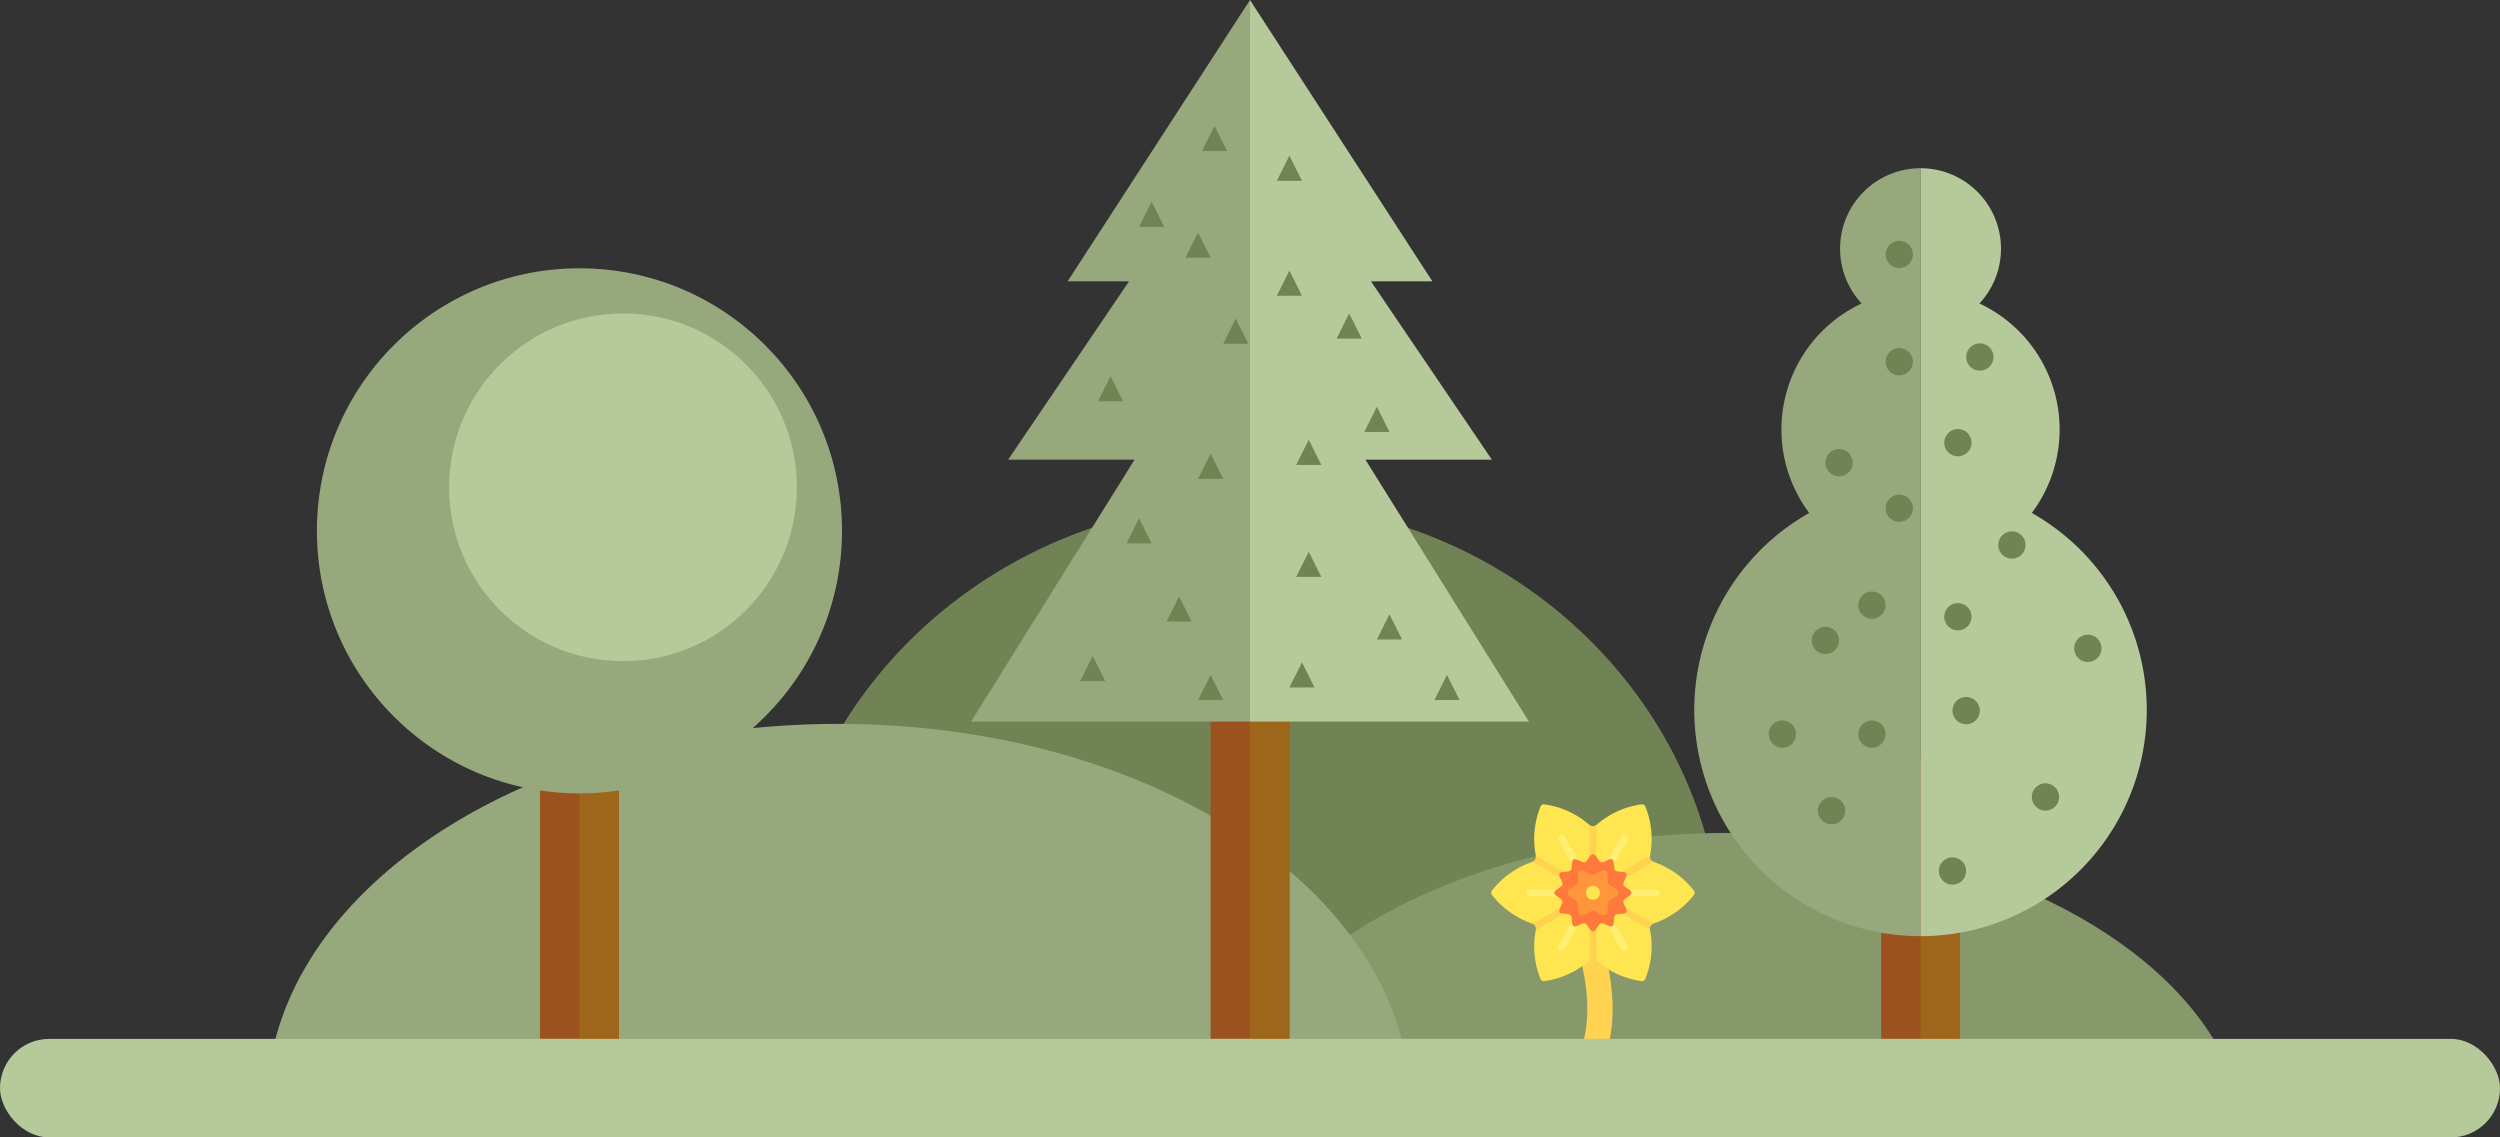 <svg xmlns="http://www.w3.org/2000/svg" viewBox="0 0 1285.08 584.68"><rect x="0" y="0" width="1285.08" height="584.68" fill="#333333" stroke="none"/><defs><style>.cls-1{fill:#718355;}.cls-2{fill:#87986a;}.cls-3{fill:#97a97c;}.cls-4{fill:#9b521c;}.cls-5{fill:#9e661b;}.cls-6{fill:#b5c99a;}.cls-7{fill:#fff;stroke:#ffd250;stroke-miterlimit:10;stroke-width:13px;}.cls-8{fill:#ffe650;}.cls-9{fill:#ffd250;}.cls-10{fill:#fff073;}.cls-11{fill:#ff783c;}.cls-12{fill:#ff963c;}</style></defs><g id="Layer_2" data-name="Layer 2"><g id="hill3--spring"><path class="cls-1" d="M885.28,490.49a223.57,223.57,0,0,1-10.82,68.86H410.63a224.24,224.24,0,0,1,18-178.82C469.58,307.58,550,258,642.55,258c115.25,0,211.74,76.94,236.54,180.11A223.79,223.79,0,0,1,885.28,490.49Z"/></g><g id="hill2--spring"><path class="cls-2" d="M1146.93,551.84H630.77c11.28-27.27,33.56-51.8,63.76-71.69,48.61-32,117.69-52,194.32-52q10.83,0,21.46.53C1025,434.29,1119.22,484.85,1146.93,551.84Z"/></g><g id="hill1--spring"><path class="cls-3" d="M723.91,551.84H138.15C150.63,451.18,277,372.09,431,372.09q14.6,0,28.82.93c103.17,6.7,190.71,49,234.69,108.26C710.56,502.85,720.8,526.67,723.91,551.84Z"/></g><g id="tree3-spring"><rect class="cls-4" x="966.97" y="389.82" width="40.51" height="144.19"/><rect class="cls-5" x="987.22" y="389.82" width="20.25" height="144.19"/><path class="cls-3" d="M987.22,86.48V481.21A116.29,116.29,0,0,1,930,263.67,71.51,71.51,0,0,1,956.94,156a41.36,41.36,0,0,1,30.28-69.53Z"/><path class="cls-6" d="M987.22,86.48V481.21a116.29,116.29,0,0,0,57.2-217.54A71.51,71.51,0,0,0,1017.5,156a41.36,41.36,0,0,0-30.28-69.53Z"/><circle class="cls-1" cx="941.5" cy="416.71" r="7.03"/><circle class="cls-1" cx="916.2" cy="377.34" r="7.03"/><circle class="cls-1" cx="962.22" cy="377.34" r="7.03"/><circle class="cls-1" cx="938.32" cy="329.21" r="7.03"/><circle class="cls-1" cx="962.22" cy="311.08" r="7.03"/><circle class="cls-1" cx="976.28" cy="261.25" r="7.03"/><circle class="cls-1" cx="945.35" cy="237.82" r="7.03"/><circle class="cls-1" cx="976.28" cy="185.95" r="7.03"/><circle class="cls-1" cx="976.28" cy="130.8" r="7.03"/><circle class="cls-1" cx="1017.7" cy="183.51" r="7.03"/><circle class="cls-1" cx="1006.42" cy="227.55" r="7.03"/><circle class="cls-1" cx="1034.17" cy="280.15" r="7.03"/><circle class="cls-1" cx="1006.42" cy="317.02" r="7.03"/><circle class="cls-1" cx="1073.21" cy="333.27" r="7.03"/><circle class="cls-1" cx="1010.67" cy="365.28" r="7.03"/><circle class="cls-1" cx="1051.44" cy="409.68" r="7.03"/><circle class="cls-1" cx="1003.64" cy="447.73" r="7.03"/></g><g id="tree2--spring"><rect class="cls-4" x="622.29" y="322.23" width="40.51" height="211.78"/><rect class="cls-5" x="642.54" y="322.23" width="20.25" height="211.78"/><polyline class="cls-6" points="642.54 141.24 642.54 0 736.28 144.6 704.71 144.6 766.88 236.29 701.88 236.29 785.92 370.91 642.54 370.91 642.54 144.6"/><polyline class="cls-3" points="642.54 141.24 642.54 0 548.8 144.6 580.37 144.6 518.2 236.29 583.2 236.29 499.16 370.91 642.54 370.91 642.54 141.24"/><polygon class="cls-1" points="568.14 350.14 555.21 350.14 561.67 337.21 561.67 337.21 568.14 350.14"/><polygon class="cls-1" points="612.56 319.5 599.63 319.5 606.1 306.57 606.1 306.57 612.56 319.5"/><polygon class="cls-1" points="628.75 359.84 615.82 359.84 622.29 346.92 622.29 346.92 628.75 359.84"/><polygon class="cls-1" points="591.99 279.33 579.06 279.33 585.52 266.4 585.52 266.4 591.99 279.33"/><polygon class="cls-1" points="628.75 246.14 615.82 246.14 622.29 233.21 622.29 233.21 628.75 246.14"/><polygon class="cls-1" points="641.68 176.69 628.75 176.69 635.22 163.76 635.22 163.76 641.68 176.69"/><polygon class="cls-1" points="577.31 206.31 564.38 206.31 570.85 193.38 570.85 193.38 577.31 206.31"/><polygon class="cls-1" points="622.29 132.44 609.36 132.44 615.82 119.51 615.82 119.51 622.29 132.44"/><polygon class="cls-1" points="598.45 116.61 585.52 116.61 591.99 103.68 591.99 103.68 598.45 116.61"/><polygon class="cls-1" points="630.77 77.63 617.84 77.63 624.3 64.7 624.3 64.7 630.77 77.63"/><polygon class="cls-1" points="669.26 92.94 656.33 92.94 662.79 80.01 662.79 80.01 669.26 92.94"/><polygon class="cls-1" points="699.98 174.04 687.05 174.04 693.52 161.12 693.52 161.12 699.98 174.04"/><polygon class="cls-1" points="669.26 152.03 656.33 152.03 662.79 139.1 662.79 139.1 669.26 152.03"/><polygon class="cls-1" points="679.21 238.98 666.28 238.98 672.74 226.05 672.74 226.05 679.21 238.98"/><polygon class="cls-1" points="714.23 222.02 701.3 222.02 707.77 209.09 707.77 209.09 714.23 222.02"/><polygon class="cls-1" points="679.21 296.54 666.28 296.54 672.74 283.61 672.74 283.61 679.21 296.54"/><polygon class="cls-1" points="720.7 328.69 707.77 328.69 714.23 315.77 714.23 315.77 720.7 328.69"/><polygon class="cls-1" points="675.72 353.38 662.79 353.38 669.26 340.45 669.26 340.45 675.72 353.38"/><polygon class="cls-1" points="750.26 359.84 737.33 359.84 743.79 346.92 743.79 346.92 750.26 359.84"/></g><g id="tree1--spring"><rect class="cls-4" x="277.61" y="389.82" width="40.51" height="144.19"/><rect class="cls-5" x="297.86" y="389.82" width="20.25" height="144.19"/><circle class="cls-3" cx="297.86" cy="272.87" r="134.96"/><circle class="cls-6" cx="320.24" cy="250.49" r="89.37"/></g><g id="flower--spring"><path class="cls-7" d="M818.82,491.74c5.46,21.9,4.15,37.43,0,50.27"/><path class="cls-8" d="M870.77,457.87A44.44,44.44,0,0,0,849.87,443a2.63,2.63,0,0,1-1.74-3,44.3,44.3,0,0,0-2.44-25.56,1.83,1.83,0,0,0-1.8-1,44.35,44.35,0,0,0-23.33,10.66,2.64,2.64,0,0,1-3.49,0,44.35,44.35,0,0,0-23.33-10.66,1.81,1.81,0,0,0-1.8,1A44.3,44.3,0,0,0,789.5,440a2.63,2.63,0,0,1-1.74,3,44.44,44.44,0,0,0-20.9,14.86,1.8,1.8,0,0,0,0,2.08,44.46,44.46,0,0,0,20.9,14.85,2.64,2.64,0,0,1,1.74,3,44.26,44.26,0,0,0,2.44,25.55,1.81,1.81,0,0,0,1.8,1,44.29,44.29,0,0,0,23.33-10.65,2.64,2.64,0,0,1,3.49,0,44.29,44.29,0,0,0,23.33,10.65h.17a1.79,1.79,0,0,0,1.63-1.05,44.26,44.26,0,0,0,2.44-25.55,2.64,2.64,0,0,1,1.74-3A44.46,44.46,0,0,0,870.77,460,1.8,1.8,0,0,0,870.77,457.87Z"/><path class="cls-9" d="M849.87,474.8l.08,0L822.41,458.9,849.79,443a2.63,2.63,0,0,1-1.66-3c0-.09,0-.17,0-.25l-27.55,16V424l-.06.05a2.64,2.64,0,0,1-3.49,0L817,424v31.79l-27.52-15.87s0,.05,0,.07a2.63,2.63,0,0,1-1.74,3l-.08,0,27.54,15.88-27.38,15.93a2.63,2.63,0,0,1,1.66,3,1.87,1.87,0,0,0,0,.25L817,462v31.78l.06-.05a2.64,2.64,0,0,1,3.49,0l.06.05V462l27.52,15.87s0,0,0-.07A2.64,2.64,0,0,1,849.87,474.8Z"/><path class="cls-10" d="M851.27,457.11H821.94L836.6,431.7a1.8,1.8,0,0,0-3.12-1.8l-14.66,25.4-14.67-25.4a1.8,1.8,0,1,0-3.12,1.8l14.66,25.41H786.36a1.8,1.8,0,0,0,0,3.6h29.33L801,486.11a1.8,1.8,0,1,0,3.12,1.81l14.67-25.41,14.66,25.4a1.8,1.8,0,1,0,3.12-1.8l-14.66-25.4h29.33a1.8,1.8,0,1,0,0-3.6Z"/><path class="cls-11" d="M838.65,458.91c0,1.61-3.76,2.71-4.16,4.2s2.28,4.37,1.5,5.72-4.59.44-5.7,1.55-.19,4.91-1.56,5.71-4.17-1.92-5.71-1.5-2.59,4.15-4.2,4.15-2.72-3.76-4.21-4.15-4.37,2.28-5.71,1.5-.45-4.6-1.56-5.71-4.91-.18-5.7-1.55,1.91-4.18,1.5-5.72-4.16-2.59-4.16-4.2,3.76-2.72,4.16-4.2-2.28-4.37-1.5-5.72,4.59-.45,5.7-1.56.19-4.91,1.56-5.7,4.17,1.91,5.71,1.5,2.59-4.15,4.21-4.15,2.71,3.75,4.2,4.15,4.37-2.28,5.71-1.5.45,4.59,1.56,5.7,4.91.19,5.7,1.56-1.91,4.18-1.5,5.72S838.65,457.29,838.65,458.91Z"/><path class="cls-12" d="M819.8,449.45l3.51-1.87a2.09,2.09,0,0,1,3.07,1.77l.14,4a2.09,2.09,0,0,0,1,1.7l3.37,2.1a2.09,2.09,0,0,1,0,3.55l-3.37,2.11a2.09,2.09,0,0,0-1,1.7l-.14,4a2.09,2.09,0,0,1-3.07,1.78l-3.51-1.87a2.08,2.08,0,0,0-2,0l-3.51,1.87a2.09,2.09,0,0,1-3.07-1.78l-.14-4a2.09,2.09,0,0,0-1-1.7l-3.37-2.11a2.09,2.09,0,0,1,0-3.55l3.37-2.1a2.09,2.09,0,0,0,1-1.7l.14-4a2.09,2.09,0,0,1,3.07-1.77l3.51,1.87A2.14,2.14,0,0,0,819.8,449.45Z"/><circle class="cls-8" cx="818.82" cy="458.91" r="3.61"/></g><g id="ground--spring"><rect class="cls-6" y="534.01" width="1285.08" height="50.67" rx="25.33"/></g></g></svg>